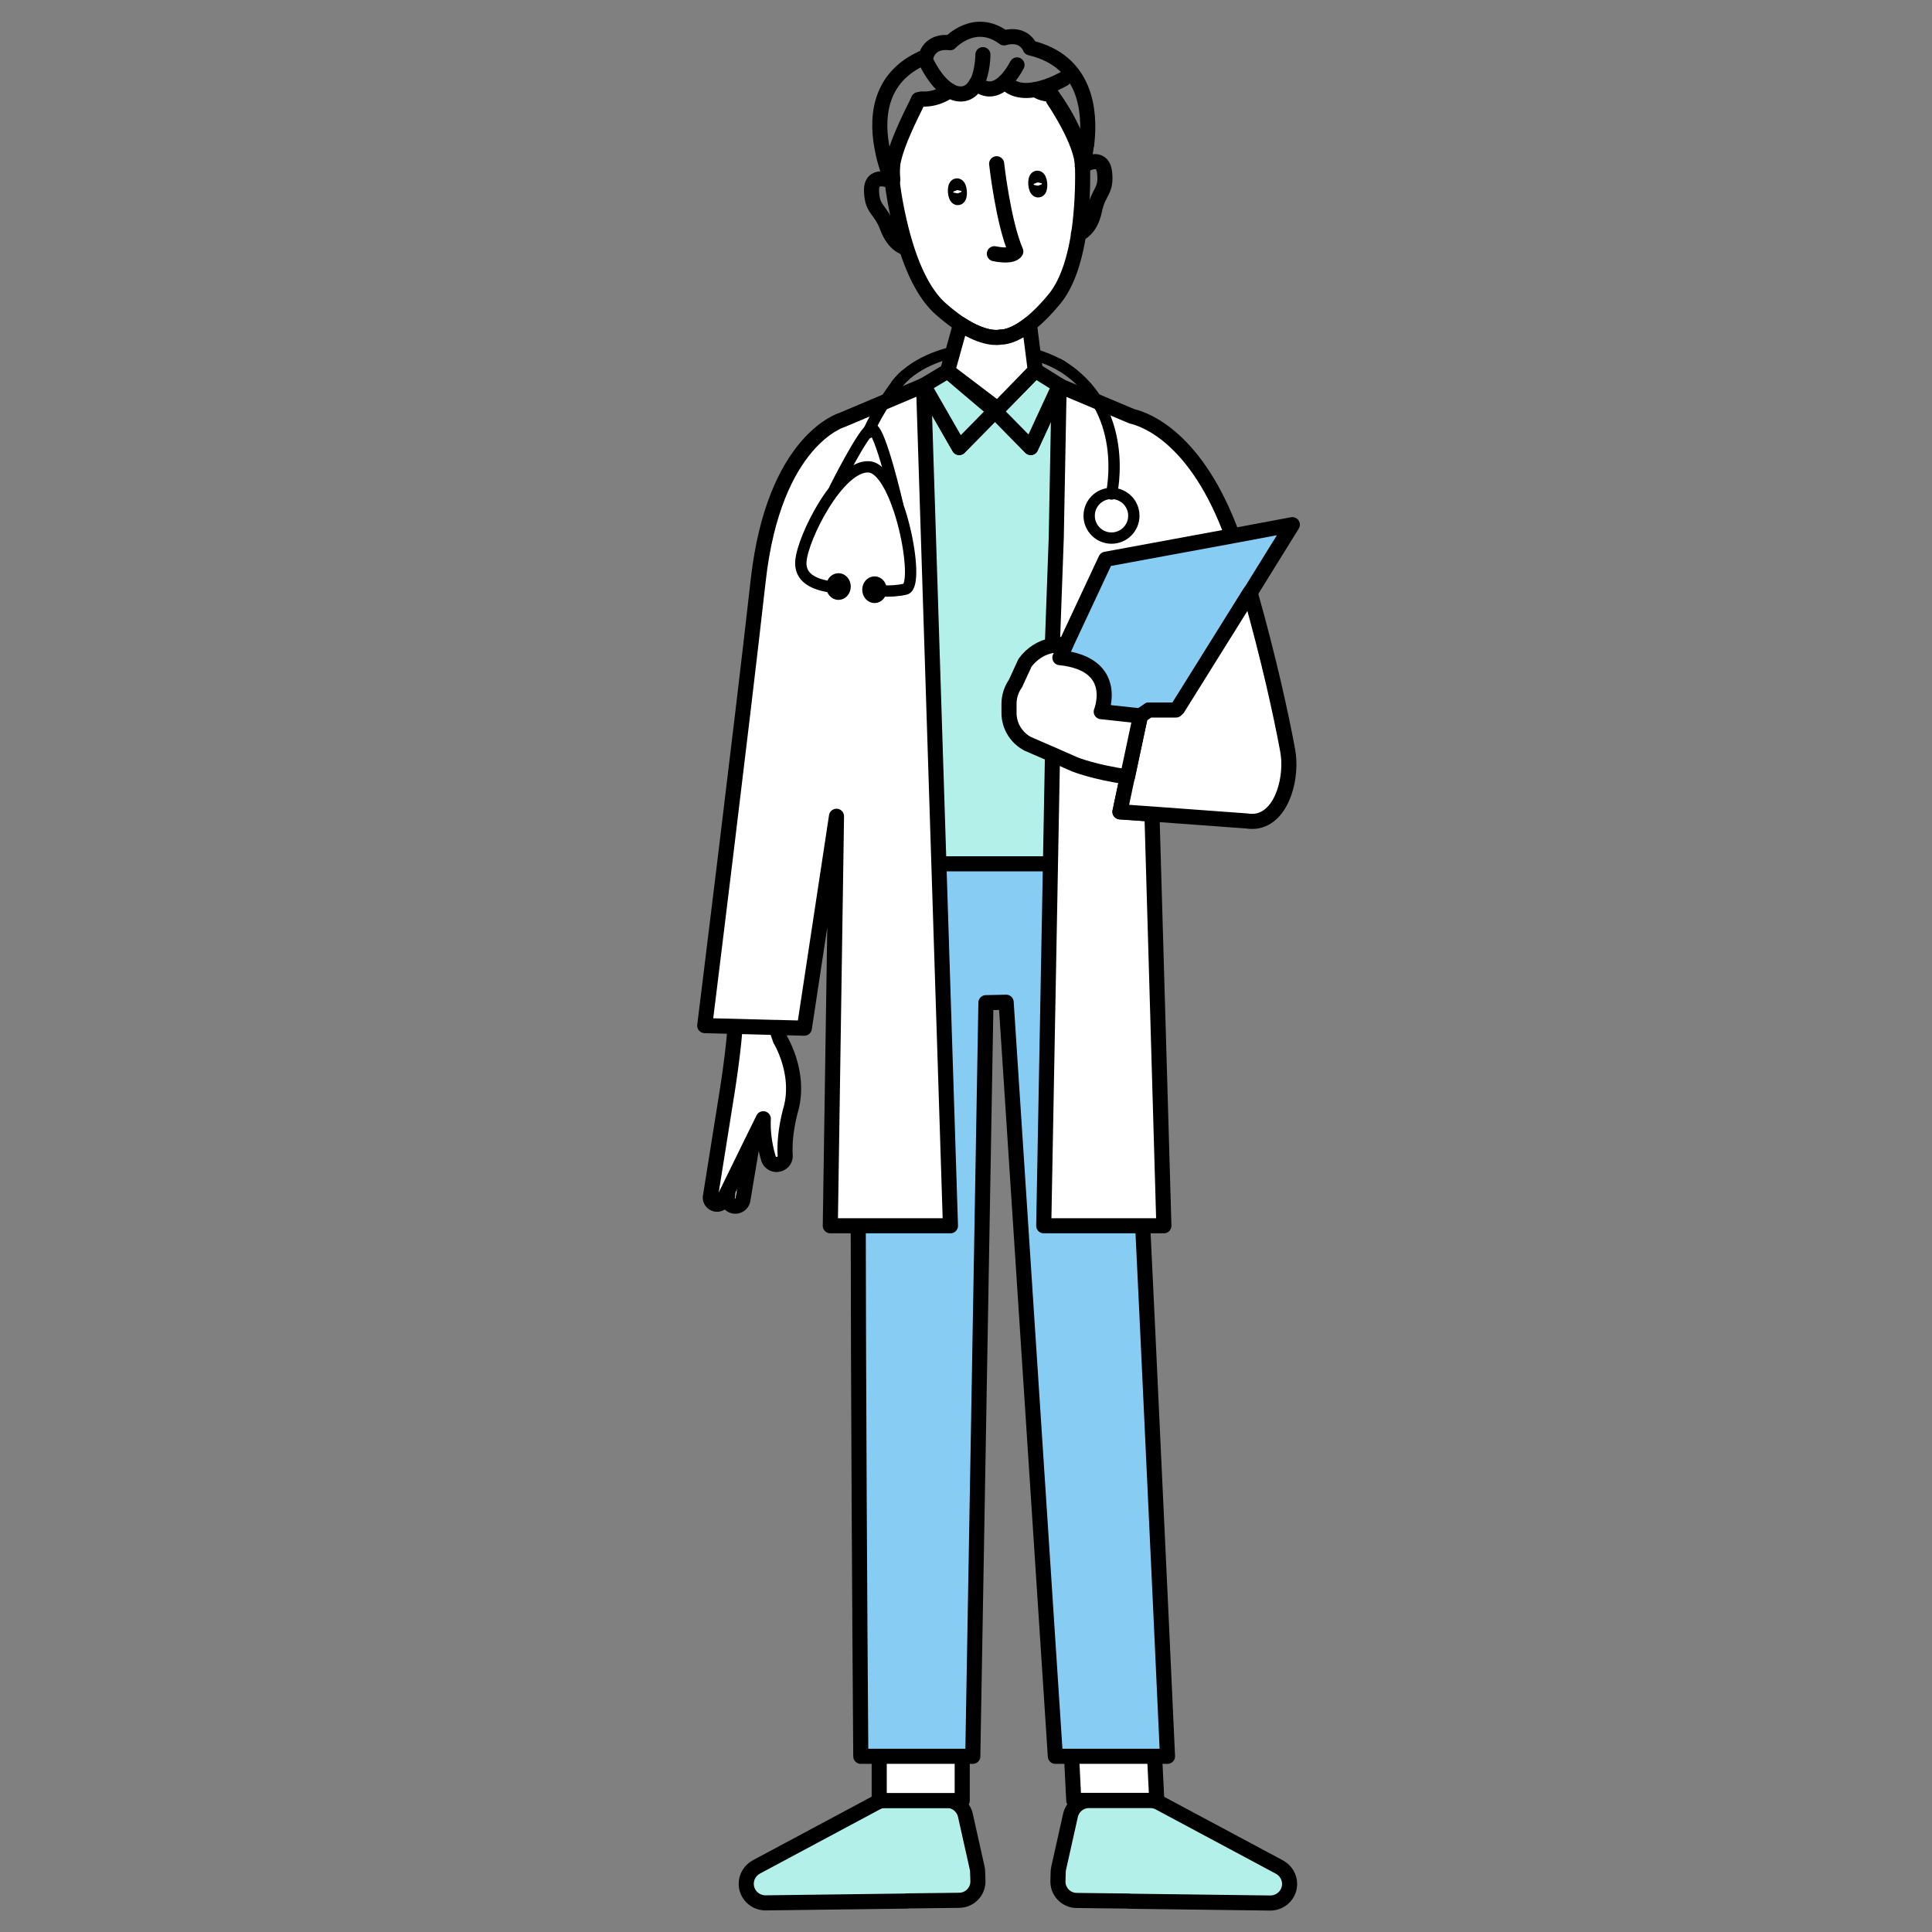 <svg xmlns="http://www.w3.org/2000/svg" id="Calque_1" viewBox="0 0 128 128"><rect x="0" y="0" width="128" height="128" fill="#808080" stroke="none"/><defs><style>.cls-1{fill:#87ccf3}.cls-1,.cls-2,.cls-3,.cls-4,.cls-5{stroke:#000;stroke-linecap:round;stroke-linejoin:round}.cls-2{fill:#b2f0e9}.cls-3{fill:#fff}.cls-4,.cls-5{fill:none}.cls-5{stroke-width:.75px}</style></defs><path d="M59.39 25.48c2.11-2.67 7.53-3.2 10.95-1.23" class="cls-5"/><path d="m50.03 74.64-.81 4.84a.51.51 0 0 1-.56.43h0a.52.52 0 0 1-.46-.55l.15-2.35 1.68-2.37Z" class="cls-3"/><path d="M52.4 73.47c-.4 1.49-.41 2.51-.38 3.05.03.29-.16.55-.43.61-.04.01-.1.02-.14.02-.24 0-.47-.16-.54-.41-.17-.56-.39-1.53-.34-2.62l-.69 1.4-1.65 3.37-.31.63c-.12.24-.41.34-.64.2a.445.445 0 0 1-.22-.39c0-.02.01-.05.01-.07l1.1-6.9s.4-2.48.52-4.22c0-.03.01-.07.01-.11 0-.01 0-.02.01-.04.07-.5.37-.94.86-1.11.72-.26 1.5.12 1.74.84l.04.12.07.23.28.82s1.35 2.19.7 4.59Z" class="cls-3"/><path d="m60.08 125.95-9.36.12c-.69 0-1.26-.54-1.28-1.23h0c-.01-.48.25-.92.67-1.15l7.96-4.26c.18-.1.39-.15.6-.15h4.06c.59 0 1.1.41 1.23.99l.78 3.49c.02.08.03.16.03.24l.02.61c.02.7-.54 1.29-1.25 1.29l-1.61.02-1.85.02Z" class="cls-2"/><path d="M58.25 111.67h5.5v7.62h-5.5zM76.26 111.67h-5.5l.38 7.61h5.5l-.38-7.61z" class="cls-3"/><path d="M74.45 56.93c.36 3.82 2.9 59.43 2.9 59.43h-7.43L66.66 66.4l-1.34.03-.87 49.93h-7.42s-.41-51.96.03-59.31l17.39-.12Z" class="cls-1"/><path d="m74.8 125.96 9.36.12c.69 0 1.26-.54 1.28-1.23h0c.01-.48-.25-.92-.67-1.15l-7.96-4.26c-.18-.1-.39-.15-.6-.15h-4.06c-.59 0-1.1.41-1.23.99l-.78 3.49c-.02.08-.03.16-.03.24l-.02.61c-.02.7.54 1.29 1.25 1.29l1.61.02 1.85.02ZM72.34 28.41v28.82H58.99V29.65l2.2-4.11 2.36 4.11 2.37-2.41 2.37 2.41 1.9-4.11 2.15 2.87z" class="cls-2"/><path d="m65.92 27.24-2.37 2.41-2.36-4.11 1.6-.96 1.12.96 2.01 1.7z" class="cls-2"/><path d="m70.19 25.54-1.9 4.11-2.37-2.41 1.69-1.7.98-1 1.6 1z" class="cls-2"/><path d="M78.26 48.62c.56.76.74 1.69.78 2.31l-.78-2.31Z" class="cls-3"/><path d="m82.83 39.26-4.8 7.69-.11.1-.16.15-.05-.15-1.74-5.06.15 5.06v.43l-.57-.05-.32 1.5-.54 2.54-.49 2.32 2.12.15.79 27.27h-7.96l.58-31.2.03-1.92-.29 1.22.11-2.83v-.25l.14-3.46.26-7.15.19-10.07 4.82 2.03c.95.22 4.31 1.46 6.66 7.92.17.48.34.97.5 1.51.23.77.44 1.51.66 2.25ZM55.01 81.2l.41-27.12-2.13 14.04-1.86-.05h-.13L48.72 68h-.01l-2.02-.05s2.45-19.73 3.54-29.47c1.05-9.4 5.59-10.67 5.59-10.67l5.37-2.27.76 23.76h0l1.02 31.91h-7.96Z" class="cls-3"/><path d="m85.62 34.76-2.79 4.5-4.8 7.69-.11.09-.16.15-.05-.15h-1.59l.01.44-.58-.06-.32 1.51-2.13.38-3.5-2.83-.05-.03.06-.22.6-2.66 3.05-6.52 8.41-1.55 3.95-.74z" class="cls-1"/><path d="M77.71 47.04h-1.59l-.57.38-.32 1.5-.54 2.54-.49 2.32 2.12.15 6.27.46c.26.04.51.04.75-.01 1.68-.37 2.29-2.99 1.97-4.67-.44-2.37-1.23-6-2.49-10.46l-4.8 7.69-.11.1h-.21Z" class="cls-3"/><path d="m72.96 47.15 2.6.28-.32 1.5-.54 2.54c-2.18-.3-3.5-.83-3.5-.83L69.75 50l-1.66-.72c-.76-.4-1.24-1.19-1.24-2.04v-.61c0-.48.15-.95.43-1.35l.63-1.37c.44-.6 1.09-1.03 1.83-1.15.02 0 .04-.01.06-.01l.82-.08-.4.9c4.03.42 2.74 3.58 2.74 3.58Z" class="cls-3"/><path d="M65.12 3.62s0 1.14-.41 1.9h-.01M62.91 6c-.9-.52-1.51-1.84-1.51-1.84M60.07 16.44h-.01c-.11-.02-.84-.21-1.27-1.38-.47-1.26-1.01-1.11-1.05-2.41-.03-1.23 1.24-.7 1.38-.62M70.47 5.23s-.88.52-1.86.7" class="cls-4"/><path d="M71.72 11.01c.02.72.03 2.58-.26 4.5-.25 1.6-.73 3.25-1.61 4.31-.62.75-1.17 1.28-1.65 1.66-1.08.84-1.76.86-1.9.85-.16.04-1.08.18-2.66-.85-.4-.26-.84-.6-1.33-1.03-1.03-.92-1.76-2.47-2.25-4.01-.59-1.86-.87-3.7-.95-4.42h.01a.688.688 0 0 1-.02-.25c.02.07.05.11.05.11-.03-.3-.03-.6-.02-.89.19-1.5 1.56-3.97 1.72-4.39l.2-.04c.56.03 1.21-.1 1.86-.56.27.17.56.25.86.22.43-.05.72-.34.92-.7.01.01.02.02.03.02.13.12.9.8 1.86-.13.51.6 1.3.66 2.03.52.44.34 1.04.31 1.04.31.03.05.08.1.1.15 1.8 2.54 1.97 4.26 1.99 4.45.11-.45.19-.88.25-1.29-.1.76-.24 1.31-.27 1.43h0l-.01.03h.01Z" class="cls-3"/><path d="M59.13 10.99c-.04.28-.05.54-.03.78" class="cls-4"/><path d="M59.12 12.02s0-.01-.01-.02h0c-.06-.15-.39-.88-.61-1.88v-.03c-.45-1.99-.46-5 2.85-6.34 0 0 .2-1.09 1.6-.92 0 0 1.62-1.77 3.57-.32 1.36-.38 1.73.66 1.73.66 3.74.88 3.98 4.25 3.76 6.26 0 .04-.01.07-.01.1" class="cls-4"/><path d="M69.79 6.6s1.92 2.8 1.92 4.41M59.08 11.72h0s0 .13.03.28h0v.03M71.72 11.01v-.02" class="cls-4"/><path d="M71.71 10.7s0 .1.01.28M71.45 15.51h.01c.1-.04.8-.34 1.05-1.56.27-1.31.82-1.25.67-2.54-.16-1.22-1.33-.5-1.46-.4M67.38 4.3c-.24.45-.49.79-.72 1.03-.03.03-.05.07-.08.08M64.73 5.54l-.02-.02" class="cls-4"/><path d="M66.03 10.85s.43 3.87 1.27 5.81c0 0-.16.4-1.42.15" class="cls-3"/><ellipse cx="63.43" cy="12.7" class="cls-3" rx=".13" ry=".39" transform="rotate(-4.42 63.48 12.7)"/><ellipse cx="68.76" cy="12.19" class="cls-3" rx=".13" ry=".39" transform="rotate(-4.42 68.817 12.258)"/><path d="M55.55 38.96c-.63-.1-2.6-.21-2.49-1.77s2.52-6.37 4.5-6.26 3.47 7.85 2.43 8.1-2.22.06-2.22.06" class="cls-5"/><path d="M55.3 32.38s2.01-4.01 2.46-3.98c.56.04 1.72 5.07 1.72 5.07" class="cls-5"/><path d="M68.59 24.54 66.1 27.1l-3.32-2.52.86-3.1c1.58 1.03 2.5.89 2.66.85.14.01.82-.01 1.9-.85l.39 3.06Z" class="cls-3"/><path d="M70.16 24.14c4.82 2.82 3.48 8.59 3.48 8.59M57.52 28.68c.11-.46 1.56-3.04 2.43-3.8" class="cls-5"/><circle cx="73.64" cy="34.17" r="1.48" class="cls-5"/><ellipse cx="55.55" cy="38.86" class="cls-5" rx=".44" ry=".51"/><ellipse cx="57.94" cy="39.07" class="cls-5" rx=".44" ry=".51"/></svg>